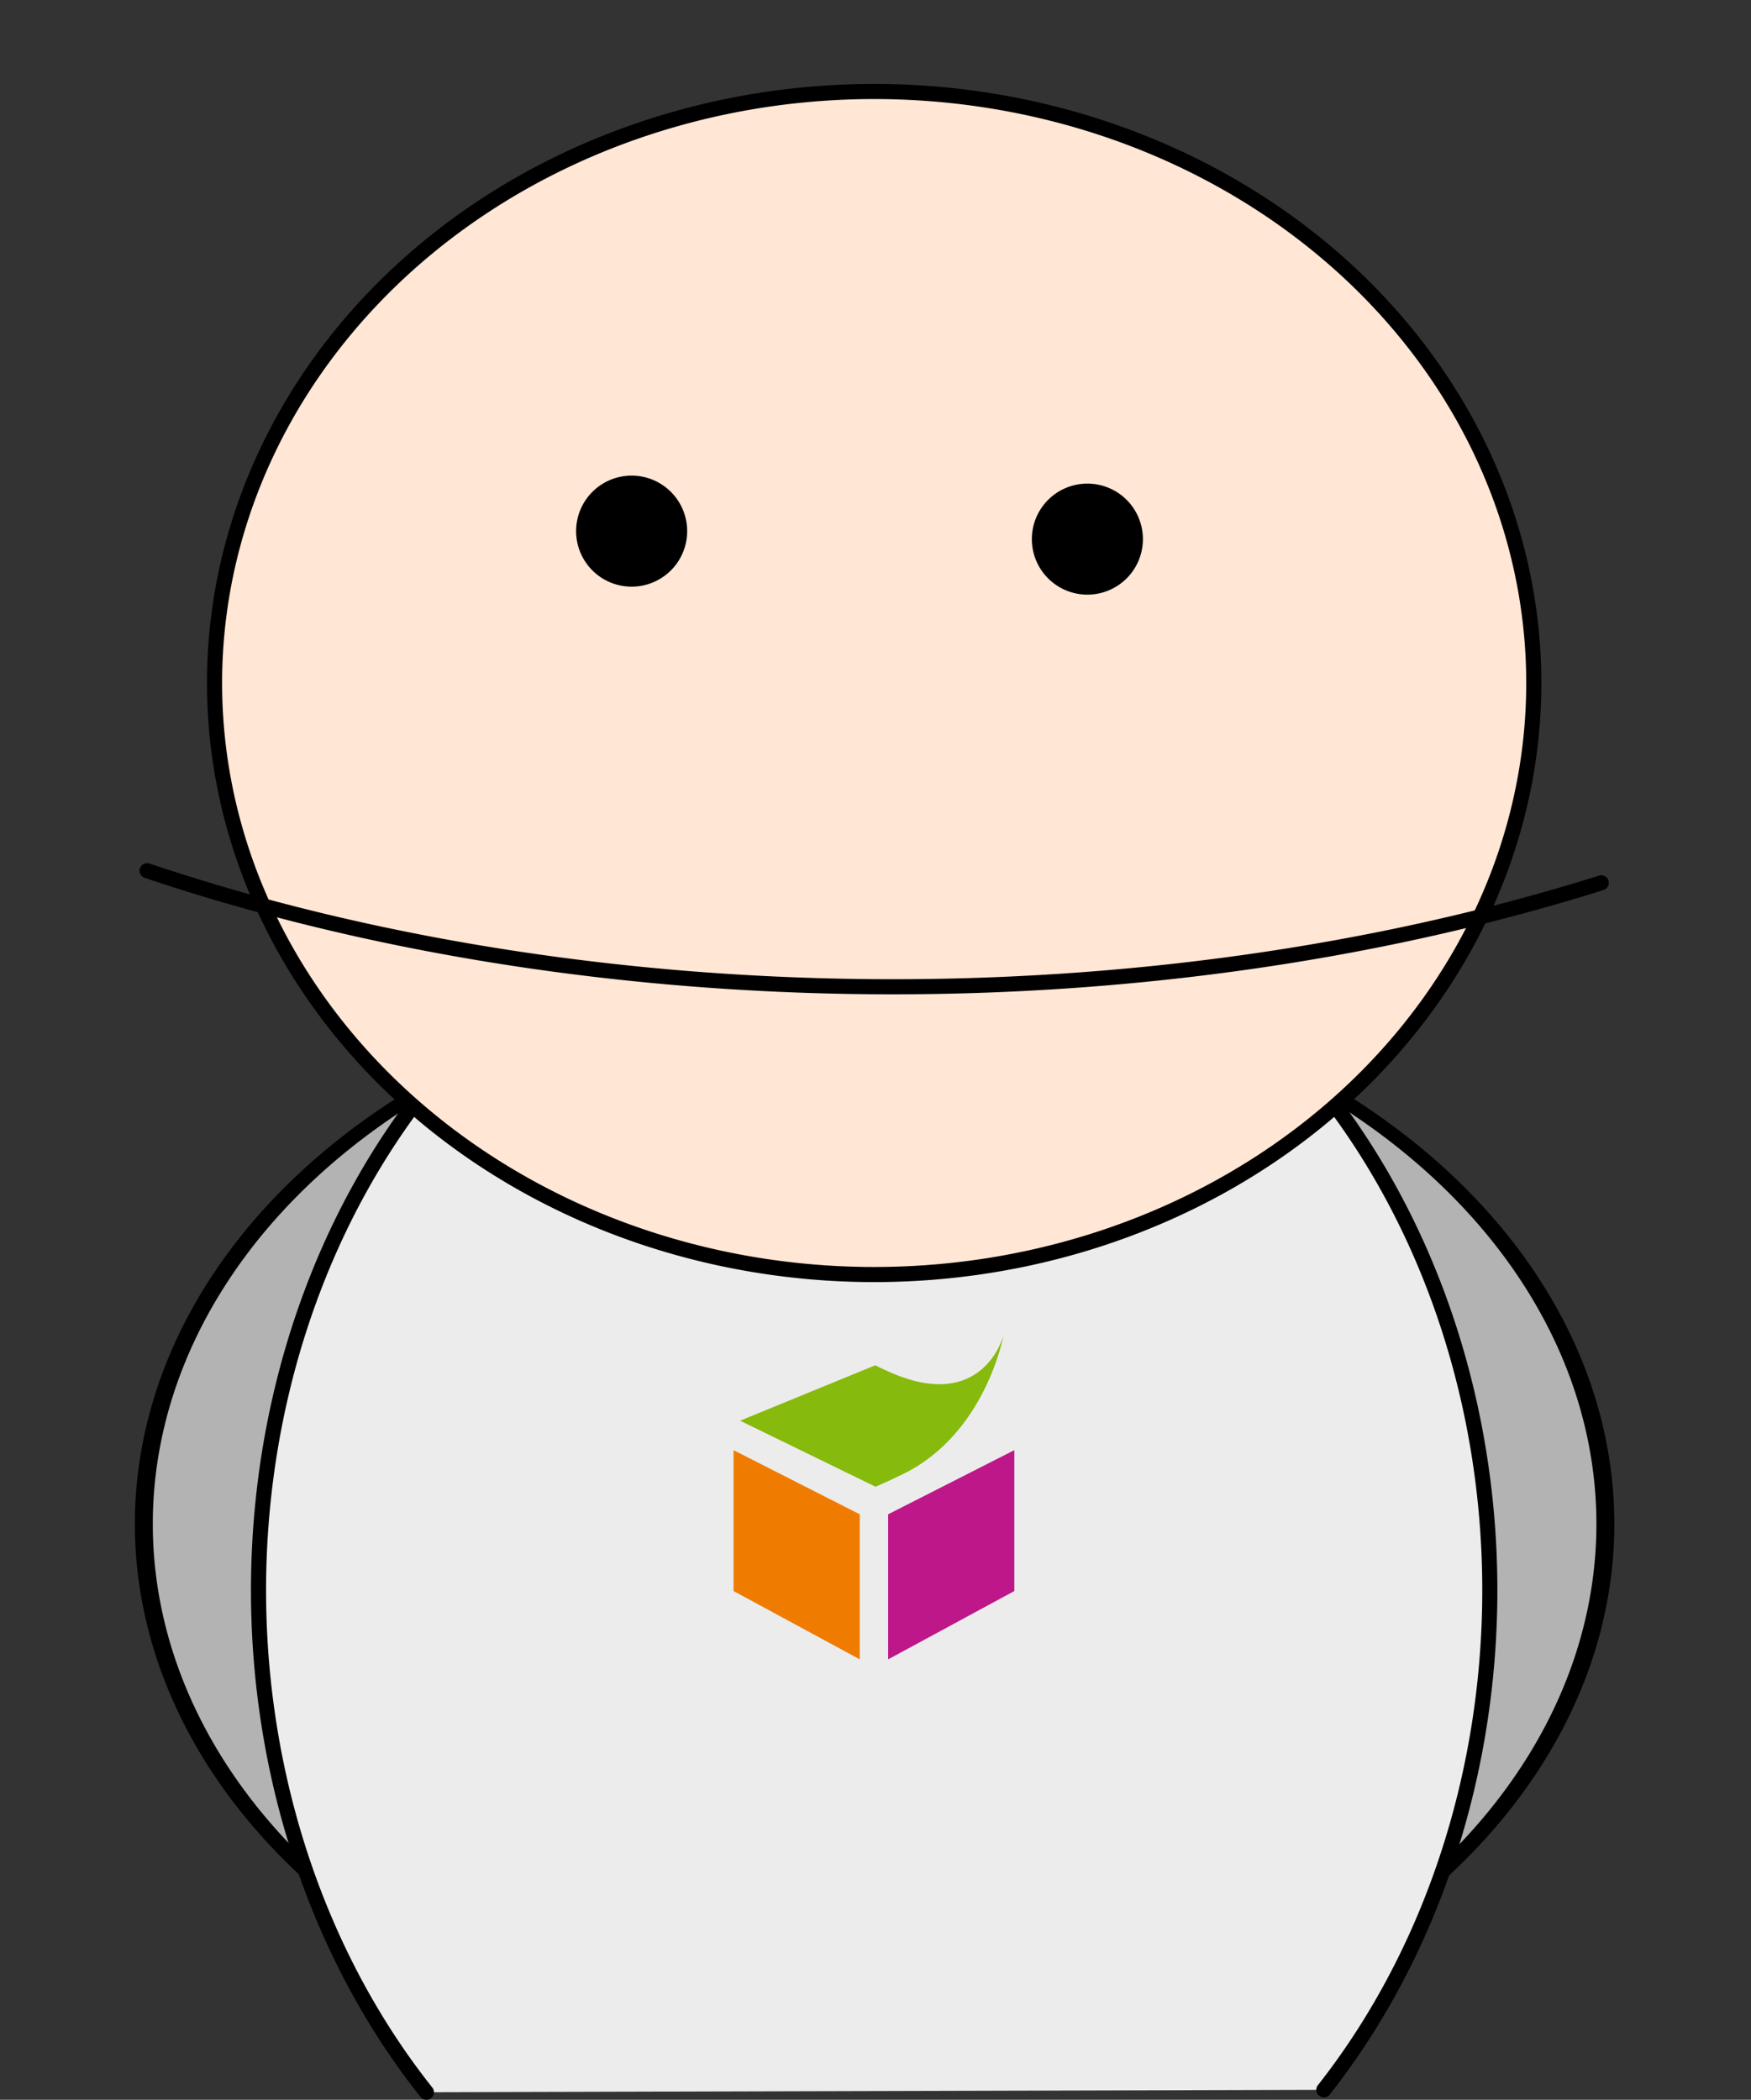 <?xml version="1.0" encoding="UTF-8" standalone="no"?>
<!-- Created with Inkscape (http://www.inkscape.org/) -->

<svg
   xmlns:svg="http://www.w3.org/2000/svg"
   xmlns="http://www.w3.org/2000/svg"
   version="1.1"
   width="347.619"
   height="416.96"
   id="svg2">
  <rect width="100%" height="100%" fill="#333333" stroke="none"/>
  <title
     id="title2991">Foafpress Person</title>
  <defs
     id="defs6" />
  <g
     transform="translate(-280.952,-604.054)"
     id="g2965">
    <path
       d="m 569.841,919.841 a 122.222,145.238 0 1 1 -244.444,0 122.222,145.238 0 1 1 244.444,0 z"
       transform="matrix(1.187,0,0,0.755,-76.74,212.189)"
       id="path2858"
       style="fill:#b3b3b3;fill-opacity:1;stroke:#000000;stroke-width:3;stroke-linecap:round;stroke-miterlimit:4;stroke-dasharray:none;stroke-dashoffset:0" />
    <path
       d="m 358.721,1019.514 a 122.222,145.238 0 1 1 178.173,-0.478"
       transform="translate(6.879,0)"
       id="path2852"
       style="fill:#ececec;fill-opacity:1;stroke:#000000;stroke-width:3;stroke-linecap:round;stroke-miterlimit:4;stroke-dasharray:none;stroke-dashoffset:0" />
    <path
       d="m 563.492,739.683 a 130.952,117.46 0 1 1 -261.905,0 130.952,117.46 0 1 1 261.905,0 z"
       transform="translate(21.958,0)"
       id="path2854"
       style="fill:#ffe6d5;fill-opacity:1;stroke:#000000;stroke-width:3;stroke-linecap:round;stroke-miterlimit:4;stroke-dasharray:none;stroke-dashoffset:0" />
    <path
       d="m 594.608,779.361 a 290.476,165.079 0 0 1 -288.692,-2.413"
       transform="translate(4.236,0)"
       id="path2856"
       style="fill:none;stroke:#000000;stroke-width:3;stroke-linecap:round;stroke-miterlimit:4;stroke-dasharray:none;stroke-dashoffset:0" />
    <path
       d="m 160.317,258.73 a 9.524,9.524 0 1 1 -19.048,0 9.524,9.524 0 1 1 19.048,0 z"
       transform="translate(255.556,450.794)"
       id="path2860"
       style="fill:#000000;stroke:#000000;stroke-width:3;stroke-linecap:round;stroke-miterlimit:4;stroke-dasharray:none;stroke-dashoffset:0" />
    <path
       d="m 160.317,258.73 a 9.524,9.524 0 1 1 -19.048,0 9.524,9.524 0 1 1 19.048,0 z"
       transform="translate(346.032,452.381)"
       id="path2862"
       style="fill:#000000;stroke:#000000;stroke-width:3;stroke-linecap:round;stroke-miterlimit:4;stroke-dasharray:none;stroke-dashoffset:0" />
    <g
       transform="matrix(0.38,0,0,0.38,418.951,831.509)"
       id="g3174">
      <path
         d="m 101.07,118.181 c 49.262,22.201 60.006,-18.737 60.006,-18.737 0,0 -9.361,51.346 -52.557,72.32 -8.798,4.277 -14.265,6.57 -14.265,6.57 L 23.492,143.843 94.254,114.824 c 10e-4,0 -1.707,-0.482 6.816,3.357 z"
         id="path3176"
         style="fill:#86ba0c" />
      <polygon
         points="86.01,192.747 86.01,268.546 20.078,232.849 20.078,159.232 "
         id="polygon3178"
         style="fill:#ef7c00" />
      <polygon
         points="100.841,192.747 100.841,268.546 166.772,232.849 166.772,159.232 "
         id="polygon3180"
         style="fill:#bd1789" />
    </g>
  </g>
</svg>
